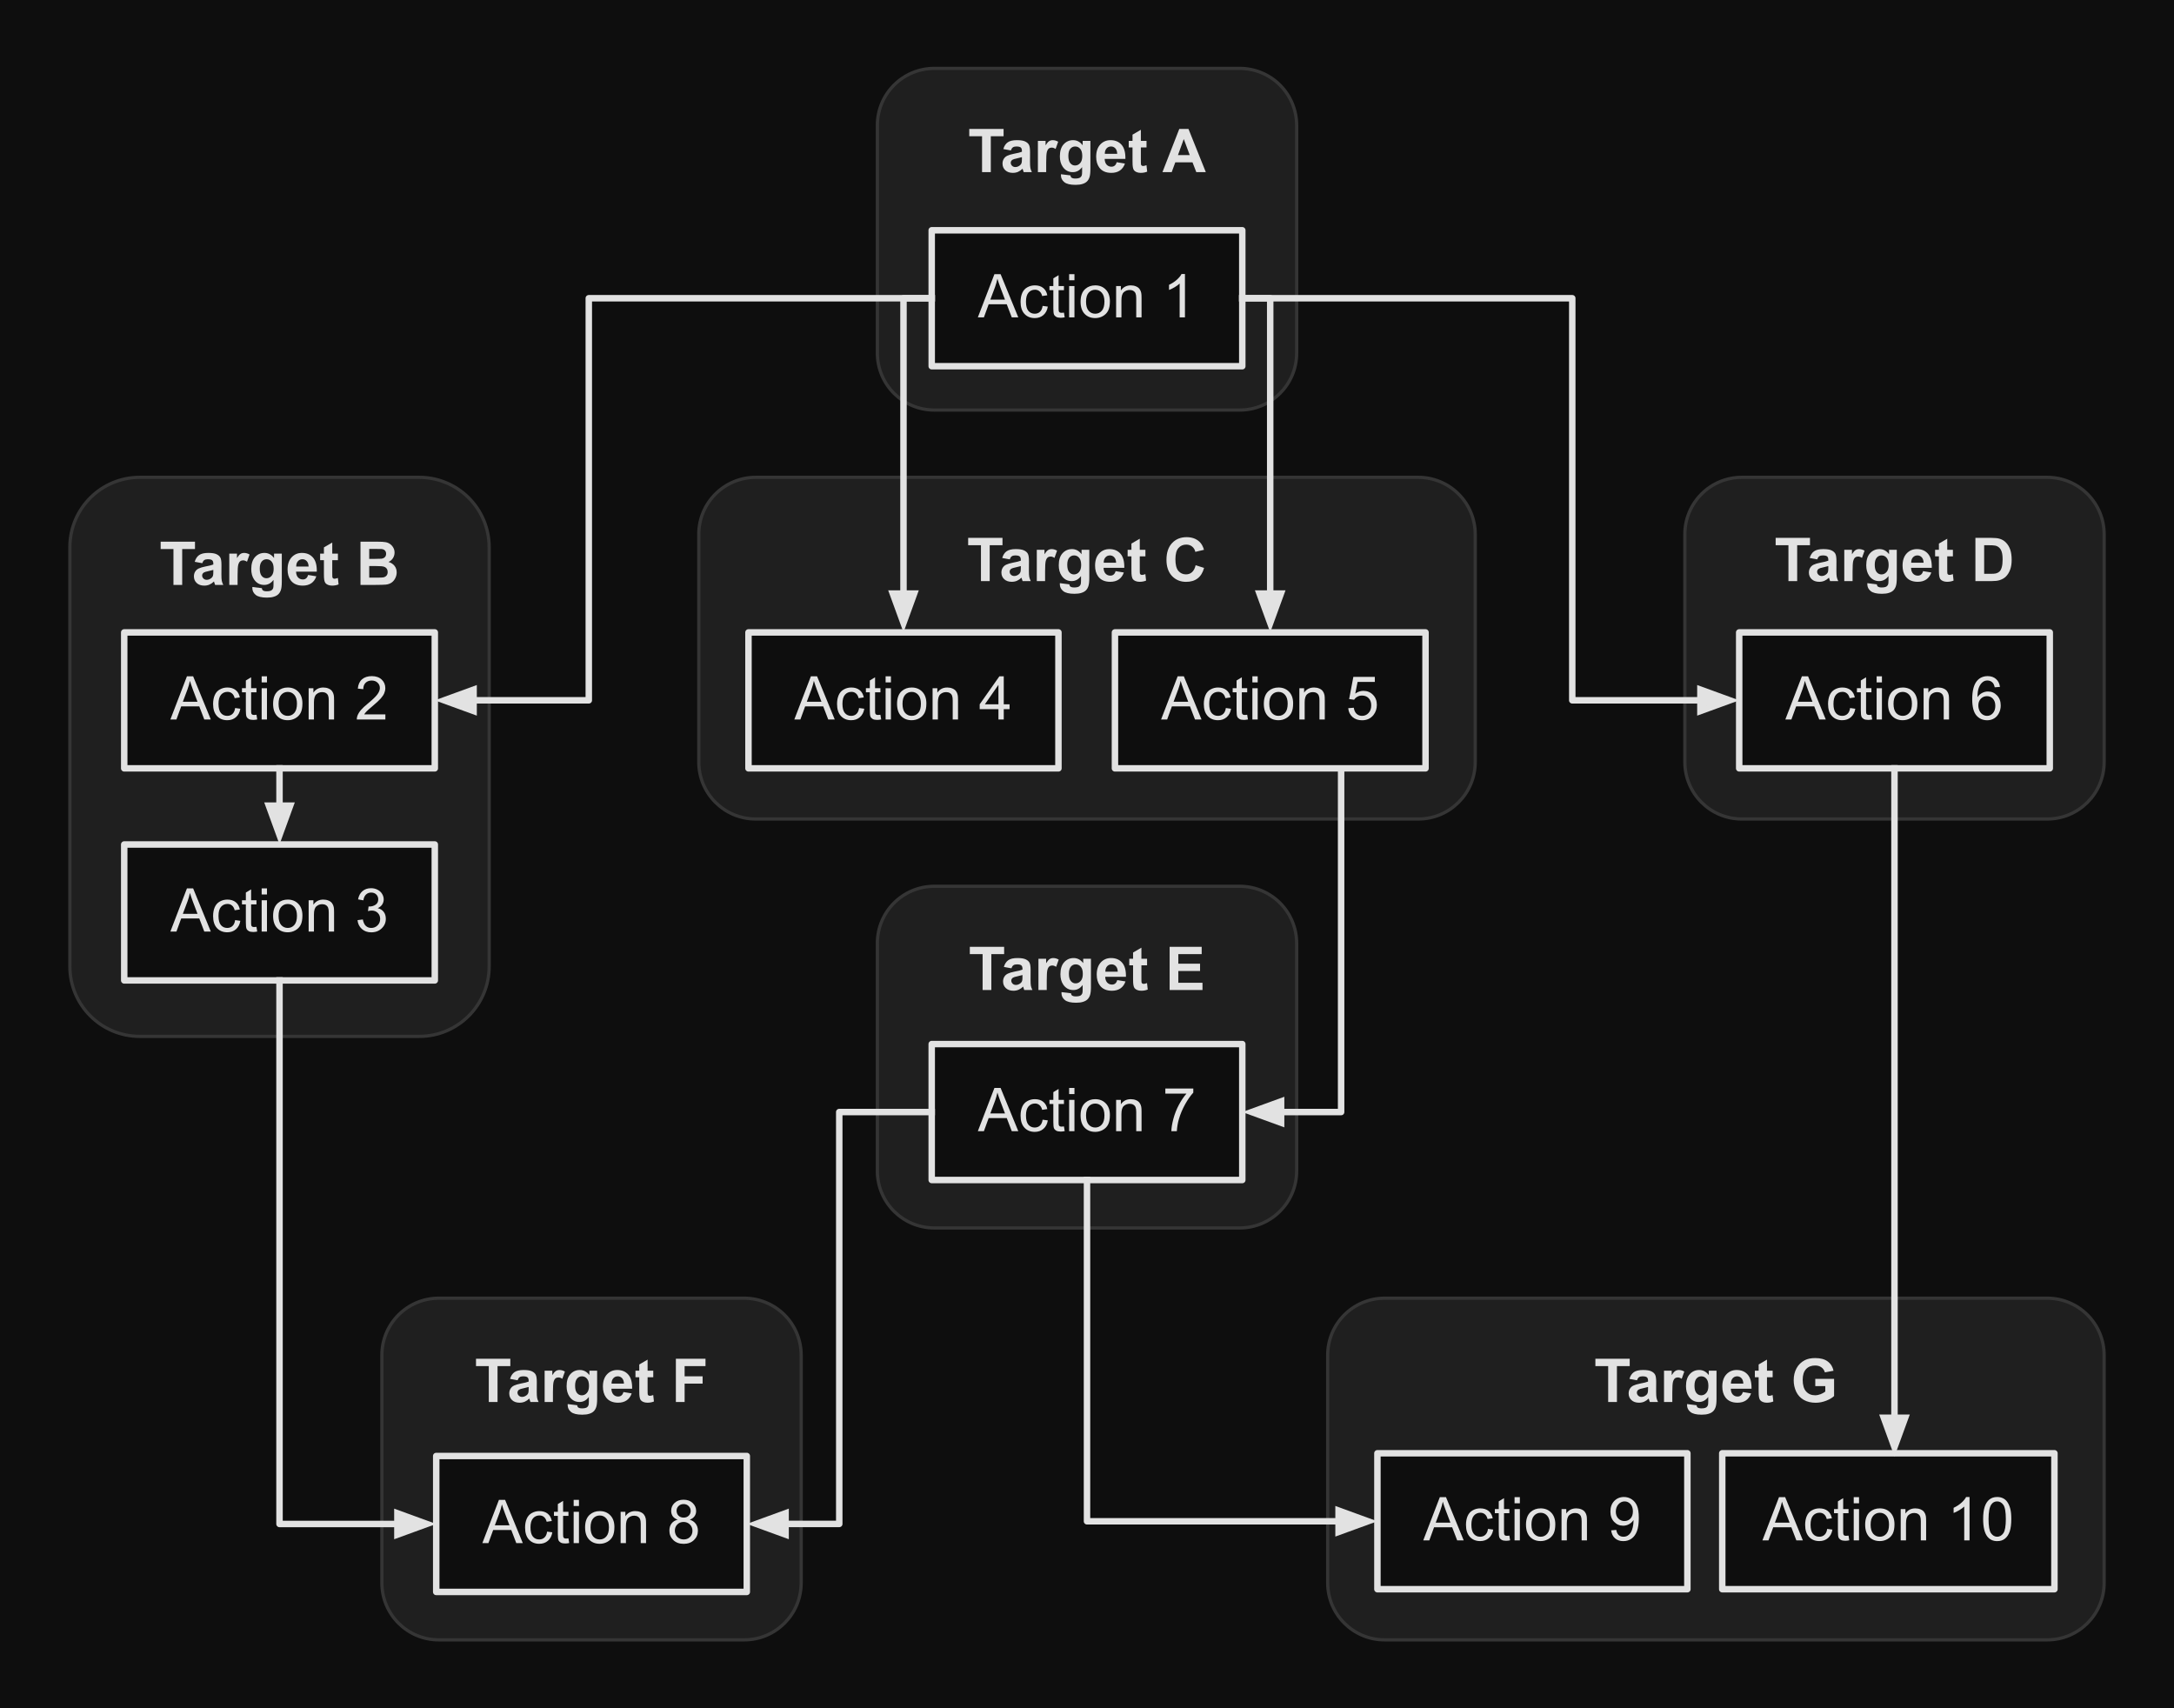 <?xml version="1.0" encoding="UTF-8"?>
<svg fill="none" stroke-linecap="square" stroke-miterlimit="10" version="1.1" viewBox="0.0 0.0 672.0 528.0" xmlns="http://www.w3.org/2000/svg">
<clipPath id="a">
<path d="m0 0h672v528h-672v-528z"/>
</clipPath>
<g clip-path="url(#a)">
<path d="m0 0h672v528h-672z" fill="#0e0e0e" fill-rule="evenodd"/>
<path d="m271.2 38.739c0-9.721 7.88-17.601 17.601-17.601h94.404c4.668 0 9.145 1.854 12.446 5.155 3.301 3.301 5.155 7.778 5.155 12.446v70.404c0 9.721-7.88 17.601-17.601 17.601h-94.404c-9.721 0-17.601-7.88-17.601-17.601z" fill="#1f1f1f" fill-rule="evenodd"/>
<path d="m271.2 38.739c0-9.721 7.88-17.601 17.601-17.601h94.404c4.668 0 9.145 1.854 12.446 5.155 3.301 3.301 5.155 7.778 5.155 12.446v70.404c0 9.721-7.88 17.601-17.601 17.601h-94.404c-9.721 0-17.601-7.88-17.601-17.601z" fill-rule="evenodd" stroke="#353535" stroke-linecap="butt" stroke-linejoin="round"/>
<path d="m303.56 53.213v-11.094h-3.953v-2.266h10.609v2.266h-3.953v11.094h-2.703zm8.901-6.719l-2.328-0.422q0.406-1.406 1.359-2.078t2.844-0.672q1.703 0 2.547 0.406t1.172 1.031q0.344 0.625 0.344 2.281l-0.016 3q0 1.266 0.109 1.875 0.125 0.609 0.469 1.297h-2.531q-0.109-0.25-0.25-0.75-0.062-0.234-0.094-0.312-0.656 0.641-1.406 0.969-0.734 0.312-1.594 0.312-1.484 0-2.344-0.812t-0.859-2.047q0-0.828 0.391-1.469t1.094-0.969q0.703-0.344 2.031-0.609 1.797-0.328 2.484-0.625v-0.25q0-0.75-0.359-1.062t-1.375-0.312q-0.688 0-1.078 0.281-0.375 0.266-0.609 0.938zm3.422 2.078q-0.484 0.156-1.562 0.391-1.062 0.219-1.391 0.438-0.5 0.359-0.5 0.906 0 0.531 0.406 0.938 0.406 0.391 1.016 0.391 0.703 0 1.328-0.469 0.469-0.344 0.609-0.844 0.094-0.328 0.094-1.25v-0.5zm7.501 4.641h-2.562v-9.672h2.375v1.375q0.609-0.984 1.094-1.281 0.484-0.312 1.109-0.312 0.875 0 1.688 0.484l-0.797 2.234q-0.641-0.422-1.203-0.422-0.531 0-0.906 0.297t-0.594 1.078q-0.203 0.766-0.203 3.234v2.984zm4.573 0.641l2.922 0.359q0.062 0.5 0.328 0.688 0.375 0.281 1.156 0.281 1 0 1.5-0.297 0.328-0.203 0.516-0.656 0.109-0.312 0.109-1.172v-1.406q-1.141 1.562-2.891 1.562-1.953 0-3.094-1.656-0.891-1.297-0.891-3.234 0-2.438 1.172-3.719t2.906-1.281q1.797 0 2.969 1.578v-1.359h2.391v8.672q0 1.719-0.281 2.562t-0.797 1.328q-0.5 0.484-1.359 0.75-0.844 0.281-2.156 0.281-2.453 0-3.484-0.844t-1.031-2.125q0-0.141 0.016-0.312zm2.281-5.672q0 1.531 0.594 2.25t1.469 0.719q0.938 0 1.578-0.734 0.656-0.734 0.656-2.172 0-1.516-0.625-2.234-0.609-0.734-1.562-0.734-0.922 0-1.516 0.719t-0.594 2.188zm14.943 1.953l2.547 0.422q-0.484 1.406-1.547 2.141t-2.656 0.734q-2.516 0-3.734-1.656-0.953-1.312-0.953-3.328 0-2.406 1.25-3.766 1.266-1.359 3.188-1.359 2.156 0 3.406 1.422t1.188 4.375h-6.406q0.031 1.141 0.609 1.781 0.594 0.625 1.484 0.625 0.594 0 1-0.328 0.422-0.328 0.625-1.062zm0.156-2.594q-0.031-1.109-0.578-1.688t-1.328-0.578q-0.844 0-1.391 0.609t-0.531 1.656h3.828zm9.063-4v2.031h-1.75v3.906q0 1.188 0.047 1.391 0.047 0.188 0.219 0.312 0.188 0.125 0.438 0.125 0.359 0 1.031-0.25l0.219 2q-0.891 0.375-2.016 0.375-0.703 0-1.266-0.234-0.547-0.234-0.812-0.594-0.25-0.375-0.344-1-0.094-0.453-0.094-1.812v-4.219h-1.172v-2.031h1.172v-1.922l2.578-1.5v3.422h1.75zm18.328 9.672h-2.938l-1.172-3.031h-5.328l-1.109 3.031h-2.859l5.203-13.359h2.844l5.359 13.359zm-4.969-5.281l-1.844-4.953-1.797 4.953h3.641z" fill="#e2e2e2"/>
<path d="m288 71.174h96v42.016h-96z" fill="#0e0e0e" fill-rule="evenodd"/>
<path d="m288 71.174h96v42.016h-96z" fill-rule="evenodd" stroke="#e2e2e2" stroke-linecap="butt" stroke-linejoin="round" stroke-width="2"/>
<path d="m302.26 98.094l5.125-13.359h1.906l5.469 13.359h-2.016l-1.547-4.047h-5.594l-1.469 4.047h-1.875zm3.859-5.484h4.531l-1.406-3.703q-0.625-1.688-0.938-2.766-0.266 1.281-0.719 2.547l-1.469 3.922zm16.162 1.938l1.609 0.219q-0.266 1.656-1.359 2.609-1.078 0.938-2.672 0.938-1.984 0-3.188-1.297t-1.203-3.719q0-1.578 0.516-2.75t1.578-1.75q1.062-0.594 2.312-0.594 1.578 0 2.578 0.797t1.281 2.266l-1.594 0.234q-0.234-0.969-0.812-1.453-0.578-0.5-1.391-0.5-1.234 0-2.016 0.891t-0.781 2.812q0 1.953 0.75 2.844 0.75 0.875 1.953 0.875 0.969 0 1.609-0.594 0.656-0.594 0.828-1.828zm6.594 2.078l0.234 1.453q-0.688 0.141-1.234 0.141-0.891 0-1.391-0.281-0.484-0.281-0.688-0.734-0.203-0.469-0.203-1.938v-5.578h-1.203v-1.266h1.203v-2.391l1.625-0.984v3.375h1.656v1.266h-1.656v5.672q0 0.688 0.078 0.891 0.094 0.203 0.281 0.328 0.203 0.109 0.578 0.109 0.266 0 0.719-0.062zm1.605-10v-1.891h1.641v1.891h-1.641zm0 11.469v-9.672h1.641v9.672h-1.641zm3.535-4.844q0-2.688 1.484-3.969 1.25-1.078 3.047-1.078 2 0 3.266 1.312 1.266 1.297 1.266 3.609 0 1.859-0.562 2.938-0.562 1.062-1.641 1.656-1.062 0.594-2.328 0.594-2.031 0-3.281-1.297-1.25-1.312-1.25-3.766zm1.688 0q0 1.859 0.797 2.797 0.812 0.922 2.047 0.922 1.219 0 2.031-0.922 0.812-0.938 0.812-2.844 0-1.797-0.812-2.719t-2.031-0.922q-1.234 0-2.047 0.922-0.797 0.906-0.797 2.766zm9.298 4.844v-9.672h1.469v1.375q1.062-1.594 3.078-1.594 0.875 0 1.609 0.312t1.094 0.828q0.375 0.5 0.516 1.203 0.094 0.453 0.094 1.594v5.953h-1.641v-5.891q0-1-0.203-1.484-0.188-0.5-0.672-0.797t-1.141-0.297q-1.047 0-1.812 0.672-0.75 0.656-0.75 2.516v5.281h-1.641zm21.278 0h-1.641v-10.453q-0.594 0.562-1.562 1.141-0.953 0.562-1.719 0.844v-1.594q1.375-0.641 2.406-1.562t1.453-1.781h1.062v13.406z" fill="#e2e2e2"/>
<path d="m21.596 169.14c0-11.93 9.671-21.601 21.601-21.601h86.404c5.729 0 11.223 2.276 15.274 6.327 4.051 4.051 6.327 9.545 6.327 15.274v129.59c0 11.93-9.671 21.601-21.601 21.601h-86.404c-11.93 0-21.601-9.671-21.601-21.601z" fill="#1f1f1f" fill-rule="evenodd"/>
<path d="m21.596 169.14c0-11.93 9.671-21.601 21.601-21.601h86.404c5.729 0 11.223 2.276 15.274 6.327 4.051 4.051 6.327 9.545 6.327 15.274v129.59c0 11.93-9.671 21.601-21.601 21.601h-86.404c-11.93 0-21.601-9.671-21.601-21.601z" fill-rule="evenodd" stroke="#353535" stroke-linecap="butt" stroke-linejoin="round"/>
<path d="m53.615 180.79v-11.094h-3.953v-2.266h10.609v2.266h-3.953v11.094h-2.703zm8.901-6.719l-2.328-0.422q0.406-1.406 1.359-2.078t2.844-0.672q1.703 0 2.547 0.406t1.172 1.031q0.344 0.625 0.344 2.281l-0.016 3q0 1.266 0.109 1.875 0.125 0.609 0.469 1.297h-2.531q-0.109-0.25-0.25-0.75-0.062-0.234-0.094-0.312-0.656 0.641-1.406 0.969-0.734 0.312-1.594 0.312-1.484 0-2.344-0.812t-0.859-2.047q0-0.828 0.391-1.469t1.094-0.969q0.703-0.344 2.031-0.609 1.797-0.328 2.484-0.625v-0.25q0-0.75-0.359-1.062t-1.375-0.312q-0.688 0-1.078 0.281-0.375 0.266-0.609 0.938zm3.422 2.078q-0.484 0.156-1.562 0.391-1.062 0.219-1.391 0.438-0.5 0.359-0.5 0.906 0 0.531 0.406 0.938 0.406 0.391 1.016 0.391 0.703 0 1.328-0.469 0.469-0.344 0.609-0.844 0.094-0.328 0.094-1.25v-0.5zm7.501 4.641h-2.562v-9.672h2.375v1.375q0.609-0.984 1.094-1.281 0.484-0.312 1.109-0.312 0.875 0 1.688 0.484l-0.797 2.234q-0.641-0.422-1.203-0.422-0.531 0-0.906 0.297t-0.594 1.078q-0.203 0.766-0.203 3.234v2.984zm4.573 0.641l2.922 0.359q0.062 0.5 0.328 0.688 0.375 0.281 1.156 0.281 1 0 1.5-0.297 0.328-0.203 0.516-0.656 0.109-0.312 0.109-1.172v-1.406q-1.141 1.562-2.891 1.562-1.953 0-3.094-1.656-0.891-1.297-0.891-3.234 0-2.438 1.172-3.719t2.906-1.281q1.797 0 2.969 1.578v-1.359h2.391v8.672q0 1.719-0.281 2.562t-0.797 1.328q-0.5 0.484-1.359 0.75-0.844 0.281-2.156 0.281-2.453 0-3.484-0.844t-1.031-2.125q0-0.141 0.016-0.312zm2.281-5.672q0 1.531 0.594 2.25t1.469 0.719q0.938 0 1.578-0.734 0.656-0.734 0.656-2.172 0-1.516-0.625-2.234-0.609-0.734-1.562-0.734-0.922 0-1.516 0.719t-0.594 2.188zm14.943 1.953l2.547 0.422q-0.484 1.406-1.547 2.141t-2.656 0.734q-2.516 0-3.734-1.656-0.953-1.312-0.953-3.328 0-2.406 1.25-3.766 1.266-1.359 3.188-1.359 2.156 0 3.406 1.422t1.188 4.375h-6.406q0.031 1.141 0.609 1.781 0.594 0.625 1.484 0.625 0.594 0 1-0.328 0.422-0.328 0.625-1.062zm0.156-2.594q-0.031-1.109-0.578-1.688t-1.328-0.578q-0.844 0-1.391 0.609t-0.531 1.656h3.828zm9.063-4v2.031h-1.75v3.906q0 1.188 0.047 1.391 0.047 0.188 0.219 0.312 0.188 0.125 0.438 0.125 0.359 0 1.031-0.25l0.219 2q-0.891 0.375-2.016 0.375-0.703 0-1.266-0.234-0.547-0.234-0.812-0.594-0.25-0.375-0.344-1-0.094-0.453-0.094-1.812v-4.219h-1.172v-2.031h1.172v-1.922l2.578-1.5v3.422h1.75zm6.974-3.688h5.344q1.594 0 2.359 0.141 0.781 0.125 1.391 0.547 0.625 0.422 1.031 1.125 0.406 0.688 0.406 1.547 0 0.938-0.5 1.734-0.5 0.781-1.375 1.172 1.219 0.359 1.875 1.219 0.656 0.844 0.656 2 0 0.922-0.422 1.781t-1.156 1.375-1.797 0.625q-0.688 0.078-3.266 0.094h-4.547v-13.359zm2.703 2.234v3.078h1.766q1.578 0 1.953-0.047 0.703-0.078 1.094-0.469 0.406-0.406 0.406-1.047 0-0.625-0.344-1-0.344-0.391-1.016-0.484-0.406-0.031-2.312-0.031h-1.547zm0 5.297v3.578h2.5q1.453 0 1.844-0.078 0.609-0.109 0.984-0.531t0.375-1.141q0-0.594-0.297-1.016-0.281-0.422-0.844-0.609-0.547-0.203-2.391-0.203h-2.172z" fill="#e2e2e2"/>
<path d="m38.399 195.47h96v42.016h-96z" fill="#0e0e0e" fill-rule="evenodd"/>
<path d="m38.399 195.47h96v42.016h-96z" fill-rule="evenodd" stroke="#e2e2e2" stroke-linecap="butt" stroke-linejoin="round" stroke-width="2"/>
<path d="m52.663 222.39l5.125-13.359h1.906l5.469 13.359h-2.016l-1.547-4.047h-5.594l-1.469 4.047h-1.875zm3.859-5.484h4.531l-1.406-3.703q-0.625-1.688-0.938-2.766-0.266 1.281-0.719 2.547l-1.469 3.922zm16.162 1.938l1.609 0.219q-0.266 1.656-1.359 2.609-1.078 0.938-2.672 0.938-1.984 0-3.188-1.297t-1.203-3.719q0-1.578 0.516-2.75t1.578-1.75q1.062-0.594 2.312-0.594 1.578 0 2.578 0.797t1.281 2.266l-1.594 0.234q-0.234-0.969-0.812-1.453-0.578-0.5-1.391-0.5-1.234 0-2.016 0.891t-0.781 2.812q0 1.953 0.75 2.844 0.75 0.875 1.953 0.875 0.969 0 1.609-0.594 0.656-0.594 0.828-1.828zm6.594 2.078l0.234 1.453q-0.688 0.141-1.234 0.141-0.891 0-1.391-0.281-0.484-0.281-0.688-0.734-0.203-0.469-0.203-1.938v-5.578h-1.203v-1.266h1.203v-2.391l1.625-0.984v3.375h1.656v1.266h-1.656v5.672q0 0.688 0.078 0.891 0.094 0.203 0.281 0.328 0.203 0.109 0.578 0.109 0.266 0 0.719-0.062zm1.605-10v-1.891h1.641v1.891h-1.641zm0 11.469v-9.672h1.641v9.672h-1.641zm3.535-4.844q0-2.688 1.484-3.969 1.25-1.078 3.047-1.078 2 0 3.266 1.312 1.266 1.297 1.266 3.609 0 1.859-0.562 2.938-0.562 1.062-1.641 1.656-1.062 0.594-2.328 0.594-2.031 0-3.281-1.297-1.25-1.312-1.25-3.766zm1.688 0q0 1.859 0.797 2.797 0.812 0.922 2.047 0.922 1.219 0 2.031-0.922 0.812-0.938 0.812-2.844 0-1.797-0.812-2.719t-2.031-0.922q-1.234 0-2.047 0.922-0.797 0.906-0.797 2.766zm9.298 4.844v-9.672h1.469v1.375q1.062-1.594 3.078-1.594 0.875 0 1.609 0.312t1.094 0.828q0.375 0.5 0.516 1.203 0.094 0.453 0.094 1.594v5.953h-1.641v-5.891q0-1-0.203-1.484-0.188-0.5-0.672-0.797t-1.141-0.297q-1.047 0-1.812 0.672-0.75 0.656-0.75 2.516v5.281h-1.641zm23.715-1.578v1.578h-8.828q-0.016-0.594 0.188-1.141 0.344-0.906 1.078-1.781 0.75-0.875 2.156-2.016 2.172-1.781 2.938-2.828t0.766-1.969q0-0.984-0.703-1.641-0.688-0.672-1.812-0.672-1.188 0-1.906 0.719-0.703 0.703-0.703 1.953l-1.688-0.172q0.172-1.891 1.297-2.875 1.141-0.984 3.031-0.984 1.922 0 3.047 1.062t1.125 2.641q0 0.797-0.328 1.578t-1.094 1.641q-0.75 0.844-2.531 2.344-1.469 1.234-1.891 1.688-0.422 0.438-0.688 0.875h6.547z" fill="#e2e2e2"/>
<path d="m38.399 261.02h96v42.016h-96z" fill="#0e0e0e" fill-rule="evenodd"/>
<path d="m38.399 261.02h96v42.016h-96z" fill-rule="evenodd" stroke="#e2e2e2" stroke-linecap="butt" stroke-linejoin="round" stroke-width="2"/>
<path d="m52.663 287.94l5.125-13.359h1.906l5.469 13.359h-2.016l-1.547-4.047h-5.594l-1.469 4.047h-1.875zm3.859-5.484h4.531l-1.406-3.703q-0.625-1.688-0.938-2.766-0.266 1.281-0.719 2.547l-1.469 3.922zm16.162 1.938l1.609 0.219q-0.266 1.656-1.359 2.609-1.078 0.938-2.672 0.938-1.984 0-3.188-1.297t-1.203-3.719q0-1.578 0.516-2.75t1.578-1.75q1.062-0.594 2.312-0.594 1.578 0 2.578 0.797t1.281 2.266l-1.594 0.234q-0.234-0.969-0.812-1.453-0.578-0.5-1.391-0.5-1.234 0-2.016 0.891t-0.781 2.812q0 1.953 0.75 2.844 0.75 0.875 1.953 0.875 0.969 0 1.609-0.594 0.656-0.594 0.828-1.828zm6.594 2.078l0.234 1.453q-0.688 0.141-1.234 0.141-0.891 0-1.391-0.281-0.484-0.281-0.688-0.734-0.203-0.469-0.203-1.938v-5.578h-1.203v-1.266h1.203v-2.391l1.625-0.984v3.375h1.656v1.266h-1.656v5.672q0 0.688 0.078 0.891 0.094 0.203 0.281 0.328 0.203 0.109 0.578 0.109 0.266 0 0.719-0.062zm1.605-10v-1.891h1.641v1.891h-1.641zm0 11.469v-9.672h1.641v9.672h-1.641zm3.535-4.844q0-2.688 1.484-3.969 1.25-1.078 3.047-1.078 2 0 3.266 1.312 1.266 1.297 1.266 3.609 0 1.859-0.562 2.938-0.562 1.062-1.641 1.656-1.062 0.594-2.328 0.594-2.031 0-3.281-1.297-1.25-1.312-1.25-3.766zm1.688 0q0 1.859 0.797 2.797 0.812 0.922 2.047 0.922 1.219 0 2.031-0.922 0.812-0.938 0.812-2.844 0-1.797-0.812-2.719t-2.031-0.922q-1.234 0-2.047 0.922-0.797 0.906-0.797 2.766zm9.298 4.844v-9.672h1.469v1.375q1.062-1.594 3.078-1.594 0.875 0 1.609 0.312t1.094 0.828q0.375 0.5 0.516 1.203 0.094 0.453 0.094 1.594v5.953h-1.641v-5.891q0-1-0.203-1.484-0.188-0.5-0.672-0.797t-1.141-0.297q-1.047 0-1.812 0.672-0.75 0.656-0.75 2.516v5.281h-1.641zm15.106-3.531l1.641-0.219q0.281 1.406 0.953 2.016 0.688 0.609 1.656 0.609 1.156 0 1.953-0.797t0.797-1.984q0-1.125-0.734-1.859t-1.875-0.734q-0.469 0-1.156 0.172l0.188-1.438q0.156 0.016 0.266 0.016 1.047 0 1.875-0.547 0.844-0.547 0.844-1.672 0-0.906-0.609-1.5t-1.578-0.594q-0.953 0-1.594 0.609-0.641 0.594-0.812 1.797l-1.641-0.297q0.297-1.641 1.359-2.547t2.656-0.906q1.094 0 2 0.469 0.922 0.469 1.406 1.281 0.5 0.812 0.5 1.719 0 0.859-0.469 1.578-0.469 0.703-1.375 1.125 1.188 0.281 1.844 1.141t0.656 2.156q0 1.734-1.281 2.953-1.266 1.219-3.219 1.219-1.766 0-2.922-1.047t-1.328-2.719z" fill="#e2e2e2"/>
<path d="m216 165.14c0-9.721 7.88-17.601 17.601-17.601h204.8c4.668 0 9.145 1.854 12.446 5.155 3.301 3.301 5.155 7.778 5.155 12.446v70.404c0 9.721-7.88 17.601-17.601 17.601h-204.8c-9.721 0-17.601-7.88-17.601-17.601z" fill="#1f1f1f" fill-rule="evenodd"/>
<path d="m216 165.14c0-9.721 7.88-17.601 17.601-17.601h204.8c4.668 0 9.145 1.854 12.446 5.155 3.301 3.301 5.155 7.778 5.155 12.446v70.404c0 9.721-7.88 17.601-17.601 17.601h-204.8c-9.721 0-17.601-7.88-17.601-17.601z" fill-rule="evenodd" stroke="#353535" stroke-linecap="butt" stroke-linejoin="round"/>
<path d="m303.22 179.61v-11.094h-3.953v-2.266h10.609v2.266h-3.953v11.094h-2.703zm8.901-6.719l-2.328-0.422q0.406-1.406 1.359-2.078t2.844-0.672q1.703 0 2.547 0.406t1.172 1.031q0.344 0.625 0.344 2.281l-0.016 3q0 1.266 0.109 1.875 0.125 0.609 0.469 1.297h-2.531q-0.109-0.25-0.25-0.75-0.062-0.234-0.094-0.312-0.656 0.641-1.406 0.969-0.734 0.312-1.594 0.312-1.484 0-2.344-0.812t-0.859-2.047q0-0.828 0.391-1.469t1.094-0.969q0.703-0.344 2.031-0.609 1.797-0.328 2.484-0.625v-0.25q0-0.75-0.359-1.062t-1.375-0.312q-0.688 0-1.078 0.281-0.375 0.266-0.609 0.938zm3.422 2.078q-0.484 0.156-1.562 0.391-1.062 0.219-1.391 0.438-0.5 0.359-0.5 0.906 0 0.531 0.406 0.938 0.406 0.391 1.016 0.391 0.703 0 1.328-0.469 0.469-0.344 0.609-0.844 0.094-0.328 0.094-1.25v-0.5zm7.501 4.641h-2.562v-9.672h2.375v1.375q0.609-0.984 1.094-1.281 0.484-0.312 1.109-0.312 0.875 0 1.688 0.484l-0.797 2.234q-0.641-0.422-1.203-0.422-0.531 0-0.906 0.297t-0.594 1.078q-0.203 0.766-0.203 3.234v2.984zm4.573 0.641l2.922 0.359q0.062 0.5 0.328 0.688 0.375 0.281 1.156 0.281 1 0 1.5-0.297 0.328-0.203 0.516-0.656 0.109-0.312 0.109-1.172v-1.406q-1.141 1.562-2.891 1.562-1.953 0-3.094-1.656-0.891-1.297-0.891-3.234 0-2.438 1.172-3.719t2.906-1.281q1.797 0 2.969 1.578v-1.359h2.391v8.672q0 1.719-0.281 2.562t-0.797 1.328q-0.5 0.484-1.359 0.75-0.844 0.281-2.156 0.281-2.453 0-3.484-0.844t-1.031-2.125q0-0.141 0.016-0.312zm2.281-5.672q0 1.531 0.594 2.25t1.469 0.719q0.938 0 1.578-0.734 0.656-0.734 0.656-2.172 0-1.516-0.625-2.234-0.609-0.734-1.562-0.734-0.922 0-1.516 0.719t-0.594 2.188zm14.943 1.953l2.547 0.422q-0.484 1.406-1.547 2.141t-2.656 0.734q-2.516 0-3.734-1.656-0.953-1.312-0.953-3.328 0-2.406 1.25-3.766 1.266-1.359 3.188-1.359 2.156 0 3.406 1.422t1.188 4.375h-6.406q0.031 1.141 0.609 1.781 0.594 0.625 1.484 0.625 0.594 0 1-0.328 0.422-0.328 0.625-1.062zm0.156-2.594q-0.031-1.109-0.578-1.688t-1.328-0.578q-0.844 0-1.391 0.609t-0.531 1.656h3.828zm9.063-4v2.031h-1.75v3.906q0 1.188 0.047 1.391 0.047 0.188 0.219 0.312 0.188 0.125 0.438 0.125 0.359 0 1.031-0.25l0.219 2q-0.891 0.375-2.016 0.375-0.703 0-1.266-0.234-0.547-0.234-0.812-0.594-0.25-0.375-0.344-1-0.094-0.453-0.094-1.812v-4.219h-1.172v-2.031h1.172v-1.922l2.578-1.5v3.422h1.75zm15.521 4.766l2.609 0.828q-0.594 2.188-2 3.25-1.391 1.062-3.547 1.062-2.656 0-4.375-1.812-1.703-1.828-1.703-4.984 0-3.328 1.719-5.172t4.516-1.844q2.453 0 3.984 1.438 0.922 0.859 1.375 2.469l-2.672 0.641q-0.234-1.047-0.984-1.641-0.75-0.609-1.828-0.609-1.484 0-2.422 1.078-0.922 1.062-0.922 3.438 0 2.531 0.906 3.609 0.922 1.078 2.375 1.078 1.078 0 1.844-0.672 0.781-0.688 1.125-2.156z" fill="#e2e2e2"/>
<path d="m231.36 195.47h95.811v42.016h-95.811z" fill="#0e0e0e" fill-rule="evenodd"/>
<path d="m231.36 195.47h95.811v42.016h-95.811z" fill-rule="evenodd" stroke="#e2e2e2" stroke-linecap="butt" stroke-linejoin="round" stroke-width="2"/>
<path d="m245.53 222.39l5.125-13.359h1.906l5.469 13.359h-2.016l-1.547-4.047h-5.594l-1.469 4.047h-1.875zm3.859-5.484h4.531l-1.406-3.703q-0.625-1.688-0.938-2.766-0.266 1.281-0.719 2.547l-1.469 3.922zm16.162 1.938l1.609 0.219q-0.266 1.656-1.359 2.609-1.078 0.938-2.672 0.938-1.984 0-3.188-1.297t-1.203-3.719q0-1.578 0.516-2.75t1.578-1.75q1.062-0.594 2.312-0.594 1.578 0 2.578 0.797t1.281 2.266l-1.594 0.234q-0.234-0.969-0.812-1.453-0.578-0.5-1.391-0.5-1.234 0-2.016 0.891t-0.781 2.812q0 1.953 0.75 2.844 0.75 0.875 1.953 0.875 0.969 0 1.609-0.594 0.656-0.594 0.828-1.828zm6.594 2.078l0.234 1.453q-0.688 0.141-1.234 0.141-0.891 0-1.391-0.281-0.484-0.281-0.688-0.734-0.203-0.469-0.203-1.938v-5.578h-1.203v-1.266h1.203v-2.391l1.625-0.984v3.375h1.656v1.266h-1.656v5.672q0 0.688 0.078 0.891 0.094 0.203 0.281 0.328 0.203 0.109 0.578 0.109 0.266 0 0.719-0.062zm1.605-10v-1.891h1.641v1.891h-1.641zm0 11.469v-9.672h1.641v9.672h-1.641zm3.535-4.844q0-2.688 1.484-3.969 1.25-1.078 3.047-1.078 2 0 3.266 1.312 1.266 1.297 1.266 3.609 0 1.859-0.562 2.938-0.562 1.062-1.641 1.656-1.062 0.594-2.328 0.594-2.031 0-3.281-1.297-1.25-1.312-1.25-3.766zm1.688 0q0 1.859 0.797 2.797 0.812 0.922 2.047 0.922 1.219 0 2.031-0.922 0.812-0.938 0.812-2.844 0-1.797-0.812-2.719t-2.031-0.922q-1.234 0-2.047 0.922-0.797 0.906-0.797 2.766zm9.298 4.844v-9.672h1.469v1.375q1.062-1.594 3.078-1.594 0.875 0 1.609 0.312t1.094 0.828q0.375 0.5 0.516 1.203 0.094 0.453 0.094 1.594v5.953h-1.641v-5.891q0-1-0.203-1.484-0.188-0.5-0.672-0.797t-1.141-0.297q-1.047 0-1.812 0.672-0.75 0.656-0.75 2.516v5.281h-1.641zm20.356 0v-3.203h-5.797v-1.5l6.094-8.656h1.344v8.656h1.797v1.5h-1.797v3.203h-1.641zm0-4.703v-6.016l-4.188 6.016h4.188z" fill="#e2e2e2"/>
<path d="m344.64 195.47h96v42.016h-96z" fill="#0e0e0e" fill-rule="evenodd"/>
<path d="m344.64 195.47h96v42.016h-96z" fill-rule="evenodd" stroke="#e2e2e2" stroke-linecap="butt" stroke-linejoin="round" stroke-width="2"/>
<path d="m358.9 222.39l5.125-13.359h1.906l5.469 13.359h-2.016l-1.547-4.047h-5.594l-1.469 4.047h-1.875zm3.859-5.484h4.531l-1.406-3.703q-0.625-1.688-0.938-2.766-0.266 1.281-0.719 2.547l-1.469 3.922zm16.162 1.938l1.609 0.219q-0.266 1.656-1.359 2.609-1.078 0.938-2.672 0.938-1.984 0-3.188-1.297t-1.203-3.719q0-1.578 0.516-2.75t1.578-1.75q1.062-0.594 2.312-0.594 1.578 0 2.578 0.797t1.281 2.266l-1.594 0.234q-0.234-0.969-0.812-1.453-0.578-0.5-1.391-0.5-1.234 0-2.016 0.891t-0.781 2.812q0 1.953 0.75 2.844 0.75 0.875 1.953 0.875 0.969 0 1.609-0.594 0.656-0.594 0.828-1.828zm6.594 2.078l0.234 1.453q-0.688 0.141-1.234 0.141-0.891 0-1.391-0.281-0.484-0.281-0.688-0.734-0.203-0.469-0.203-1.938v-5.578h-1.203v-1.266h1.203v-2.391l1.625-0.984v3.375h1.656v1.266h-1.656v5.672q0 0.688 0.078 0.891 0.094 0.203 0.281 0.328 0.203 0.109 0.578 0.109 0.266 0 0.719-0.062zm1.605-10v-1.891h1.641v1.891h-1.641zm0 11.469v-9.672h1.641v9.672h-1.641zm3.535-4.844q0-2.688 1.484-3.969 1.25-1.078 3.047-1.078 2 0 3.266 1.312 1.266 1.297 1.266 3.609 0 1.859-0.562 2.938-0.562 1.062-1.641 1.656-1.062 0.594-2.328 0.594-2.031 0-3.281-1.297-1.25-1.312-1.25-3.766zm1.688 0q0 1.859 0.797 2.797 0.812 0.922 2.047 0.922 1.219 0 2.031-0.922 0.812-0.938 0.812-2.844 0-1.797-0.812-2.719t-2.031-0.922q-1.234 0-2.047 0.922-0.797 0.906-0.797 2.766zm9.298 4.844v-9.672h1.469v1.375q1.062-1.594 3.078-1.594 0.875 0 1.609 0.312t1.094 0.828q0.375 0.5 0.516 1.203 0.094 0.453 0.094 1.594v5.953h-1.641v-5.891q0-1-0.203-1.484-0.188-0.5-0.672-0.797t-1.141-0.297q-1.047 0-1.812 0.672-0.75 0.656-0.75 2.516v5.281h-1.641zm15.106-3.5l1.719-0.141q0.188 1.25 0.875 1.891 0.703 0.625 1.688 0.625 1.188 0 2-0.891 0.828-0.891 0.828-2.359 0-1.406-0.797-2.219-0.781-0.812-2.062-0.812-0.781 0-1.422 0.359t-1 0.938l-1.547-0.203 1.297-6.859h6.641v1.562h-5.328l-0.719 3.594q1.203-0.844 2.516-0.844 1.75 0 2.953 1.219 1.203 1.203 1.203 3.109 0 1.812-1.047 3.141-1.297 1.625-3.516 1.625-1.812 0-2.969-1.016-1.156-1.031-1.312-2.719z" fill="#e2e2e2"/>
<path d="m520.8 165.14c0-9.721 7.88-17.601 17.601-17.601h94.404c4.668 0 9.145 1.854 12.446 5.155 3.301 3.301 5.155 7.778 5.155 12.446v70.404c0 9.721-7.88 17.601-17.601 17.601h-94.404c-9.721 0-17.601-7.88-17.601-17.601z" fill="#1f1f1f" fill-rule="evenodd"/>
<path d="m520.8 165.14c0-9.721 7.88-17.601 17.601-17.601h94.404c4.668 0 9.145 1.854 12.446 5.155 3.301 3.301 5.155 7.778 5.155 12.446v70.404c0 9.721-7.88 17.601-17.601 17.601h-94.404c-9.721 0-17.601-7.88-17.601-17.601z" fill-rule="evenodd" stroke="#353535" stroke-linecap="butt" stroke-linejoin="round"/>
<path d="m552.82 179.61v-11.094h-3.953v-2.266h10.609v2.266h-3.953v11.094h-2.703zm8.901-6.719l-2.328-0.422q0.406-1.406 1.359-2.078t2.844-0.672q1.703 0 2.547 0.406t1.172 1.031q0.344 0.625 0.344 2.281l-0.016 3q0 1.266 0.109 1.875 0.125 0.609 0.469 1.297h-2.531q-0.109-0.25-0.25-0.75-0.062-0.234-0.094-0.312-0.656 0.641-1.406 0.969-0.734 0.312-1.594 0.312-1.484 0-2.344-0.812t-0.859-2.047q0-0.828 0.391-1.469t1.094-0.969q0.703-0.344 2.031-0.609 1.797-0.328 2.484-0.625v-0.25q0-0.75-0.359-1.062t-1.375-0.312q-0.688 0-1.078 0.281-0.375 0.266-0.609 0.938zm3.422 2.078q-0.484 0.156-1.562 0.391-1.062 0.219-1.391 0.438-0.5 0.359-0.5 0.906 0 0.531 0.406 0.938 0.406 0.391 1.016 0.391 0.703 0 1.328-0.469 0.469-0.344 0.609-0.844 0.094-0.328 0.094-1.25v-0.5zm7.501 4.641h-2.562v-9.672h2.375v1.375q0.609-0.984 1.094-1.281 0.484-0.312 1.109-0.312 0.875 0 1.688 0.484l-0.797 2.234q-0.641-0.422-1.203-0.422-0.531 0-0.906 0.297t-0.594 1.078q-0.203 0.766-0.203 3.234v2.984zm4.573 0.641l2.922 0.359q0.062 0.5 0.328 0.688 0.375 0.281 1.156 0.281 1 0 1.5-0.297 0.328-0.203 0.516-0.656 0.109-0.312 0.109-1.172v-1.406q-1.141 1.562-2.891 1.562-1.953 0-3.094-1.656-0.891-1.297-0.891-3.234 0-2.438 1.172-3.719t2.906-1.281q1.797 0 2.969 1.578v-1.359h2.391v8.672q0 1.719-0.281 2.562t-0.797 1.328q-0.5 0.484-1.359 0.75-0.844 0.281-2.156 0.281-2.453 0-3.484-0.844t-1.031-2.125q0-0.141 0.016-0.312zm2.281-5.672q0 1.531 0.594 2.25t1.469 0.719q0.938 0 1.578-0.734 0.656-0.734 0.656-2.172 0-1.516-0.625-2.234-0.609-0.734-1.562-0.734-0.922 0-1.516 0.719t-0.594 2.188zm14.943 1.953l2.547 0.422q-0.484 1.406-1.547 2.141t-2.656 0.734q-2.516 0-3.734-1.656-0.953-1.312-0.953-3.328 0-2.406 1.25-3.766 1.266-1.359 3.188-1.359 2.156 0 3.406 1.422t1.188 4.375h-6.406q0.031 1.141 0.609 1.781 0.594 0.625 1.484 0.625 0.594 0 1-0.328 0.422-0.328 0.625-1.062zm0.156-2.594q-0.031-1.109-0.578-1.688t-1.328-0.578q-0.844 0-1.391 0.609t-0.531 1.656h3.828zm9.063-4v2.031h-1.75v3.906q0 1.188 0.047 1.391 0.047 0.188 0.219 0.312 0.188 0.125 0.438 0.125 0.359 0 1.031-0.25l0.219 2q-0.891 0.375-2.016 0.375-0.703 0-1.266-0.234-0.547-0.234-0.812-0.594-0.25-0.375-0.344-1-0.094-0.453-0.094-1.812v-4.219h-1.172v-2.031h1.172v-1.922l2.578-1.5v3.422h1.75zm6.958-3.688h4.938q1.656 0 2.531 0.266 1.188 0.344 2.016 1.234 0.844 0.875 1.281 2.156t0.438 3.156q0 1.641-0.406 2.844-0.5 1.453-1.438 2.359-0.703 0.672-1.891 1.062-0.891 0.281-2.391 0.281h-5.078v-13.359zm2.703 2.266v8.844h2.016q1.125 0 1.625-0.125 0.656-0.172 1.078-0.562 0.438-0.391 0.703-1.281 0.281-0.906 0.281-2.453t-0.281-2.375q-0.266-0.828-0.766-1.281-0.484-0.469-1.234-0.641-0.562-0.125-2.219-0.125h-1.203z" fill="#e2e2e2"/>
<path d="m537.6 195.47h96v42.016h-96z" fill="#0e0e0e" fill-rule="evenodd"/>
<path d="m537.6 195.47h96v42.016h-96z" fill-rule="evenodd" stroke="#e2e2e2" stroke-linecap="butt" stroke-linejoin="round" stroke-width="2"/>
<path d="m551.86 222.39l5.125-13.359h1.906l5.469 13.359h-2.016l-1.547-4.047h-5.594l-1.469 4.047h-1.875zm3.859-5.484h4.531l-1.406-3.703q-0.625-1.688-0.938-2.766-0.266 1.281-0.719 2.547l-1.469 3.922zm16.162 1.938l1.609 0.219q-0.266 1.656-1.359 2.609-1.078 0.938-2.672 0.938-1.984 0-3.188-1.297t-1.203-3.719q0-1.578 0.516-2.75t1.578-1.75q1.062-0.594 2.312-0.594 1.578 0 2.578 0.797t1.281 2.266l-1.594 0.234q-0.234-0.969-0.812-1.453-0.578-0.5-1.391-0.5-1.234 0-2.016 0.891t-0.781 2.812q0 1.953 0.75 2.844 0.75 0.875 1.953 0.875 0.969 0 1.609-0.594 0.656-0.594 0.828-1.828zm6.594 2.078l0.234 1.453q-0.688 0.141-1.234 0.141-0.891 0-1.391-0.281-0.484-0.281-0.688-0.734-0.203-0.469-0.203-1.938v-5.578h-1.203v-1.266h1.203v-2.391l1.625-0.984v3.375h1.656v1.266h-1.656v5.672q0 0.688 0.078 0.891 0.094 0.203 0.281 0.328 0.203 0.109 0.578 0.109 0.266 0 0.719-0.062zm1.605-10v-1.891h1.641v1.891h-1.641zm0 11.469v-9.672h1.641v9.672h-1.641zm3.535-4.844q0-2.688 1.484-3.969 1.25-1.078 3.047-1.078 2 0 3.266 1.312 1.266 1.297 1.266 3.609 0 1.859-0.562 2.938-0.562 1.062-1.641 1.656-1.062 0.594-2.328 0.594-2.031 0-3.281-1.297-1.25-1.312-1.25-3.766zm1.688 0q0 1.859 0.797 2.797 0.812 0.922 2.047 0.922 1.219 0 2.031-0.922 0.812-0.938 0.812-2.844 0-1.797-0.812-2.719t-2.031-0.922q-1.234 0-2.047 0.922-0.797 0.906-0.797 2.766zm9.298 4.844v-9.672h1.469v1.375q1.062-1.594 3.078-1.594 0.875 0 1.609 0.312t1.094 0.828q0.375 0.5 0.516 1.203 0.094 0.453 0.094 1.594v5.953h-1.641v-5.891q0-1-0.203-1.484-0.188-0.5-0.672-0.797t-1.141-0.297q-1.047 0-1.812 0.672-0.75 0.656-0.75 2.516v5.281h-1.641zm23.606-10.078l-1.625 0.125q-0.219-0.969-0.625-1.406-0.656-0.703-1.641-0.703-0.781 0-1.375 0.438-0.766 0.562-1.219 1.656-0.453 1.078-0.469 3.078 0.594-0.891 1.453-1.328t1.797-0.438q1.641 0 2.781 1.203 1.156 1.203 1.156 3.109 0 1.266-0.547 2.344-0.531 1.078-1.484 1.656-0.938 0.578-2.141 0.578-2.062 0-3.359-1.5-1.281-1.516-1.281-4.984 0-3.875 1.422-5.625 1.25-1.531 3.375-1.531 1.562 0 2.562 0.891 1.016 0.875 1.219 2.438zm-6.688 5.75q0 0.844 0.359 1.625 0.359 0.766 1 1.172t1.359 0.406q1.031 0 1.781-0.828 0.75-0.844 0.75-2.281 0-1.391-0.734-2.188t-1.859-0.797q-1.109 0-1.891 0.797-0.766 0.797-0.766 2.094z" fill="#e2e2e2"/>
<path d="m271.2 291.54c0-9.721 7.88-17.601 17.601-17.601h94.404c4.668 0 9.145 1.854 12.446 5.155 3.301 3.301 5.155 7.778 5.155 12.446v70.404c0 9.721-7.88 17.601-17.601 17.601h-94.404c-9.721 0-17.601-7.88-17.601-17.601z" fill="#1f1f1f" fill-rule="evenodd"/>
<path d="m271.2 291.54c0-9.721 7.88-17.601 17.601-17.601h94.404c4.668 0 9.145 1.854 12.446 5.155 3.301 3.301 5.155 7.778 5.155 12.446v70.404c0 9.721-7.88 17.601-17.601 17.601h-94.404c-9.721 0-17.601-7.88-17.601-17.601z" fill-rule="evenodd" stroke="#353535" stroke-linecap="butt" stroke-linejoin="round"/>
<path d="m303.73 306.01v-11.094h-3.953v-2.266h10.609v2.266h-3.953v11.094h-2.703zm8.901-6.719l-2.328-0.422q0.406-1.406 1.359-2.078t2.844-0.672q1.703 0 2.547 0.406t1.172 1.031q0.344 0.625 0.344 2.281l-0.016 3q0 1.266 0.109 1.875 0.125 0.609 0.469 1.297h-2.531q-0.109-0.25-0.25-0.75-0.062-0.234-0.094-0.312-0.656 0.641-1.406 0.969-0.734 0.312-1.594 0.312-1.484 0-2.344-0.812t-0.859-2.047q0-0.828 0.391-1.469t1.094-0.969q0.703-0.344 2.031-0.609 1.797-0.328 2.484-0.625v-0.25q0-0.75-0.359-1.062t-1.375-0.312q-0.688 0-1.078 0.281-0.375 0.266-0.609 0.938zm3.422 2.078q-0.484 0.156-1.562 0.391-1.062 0.219-1.391 0.438-0.5 0.359-0.5 0.906 0 0.531 0.406 0.938 0.406 0.391 1.016 0.391 0.703 0 1.328-0.469 0.469-0.344 0.609-0.844 0.094-0.328 0.094-1.25v-0.5zm7.501 4.641h-2.562v-9.672h2.375v1.375q0.609-0.984 1.094-1.281 0.484-0.312 1.109-0.312 0.875 0 1.688 0.484l-0.797 2.234q-0.641-0.422-1.203-0.422-0.531 0-0.906 0.297t-0.594 1.078q-0.203 0.766-0.203 3.234v2.984zm4.573 0.641l2.922 0.359q0.062 0.5 0.328 0.688 0.375 0.281 1.156 0.281 1 0 1.5-0.297 0.328-0.203 0.516-0.656 0.109-0.312 0.109-1.172v-1.406q-1.141 1.562-2.891 1.562-1.953 0-3.094-1.656-0.891-1.297-0.891-3.234 0-2.438 1.172-3.719t2.906-1.281q1.797 0 2.969 1.578v-1.359h2.391v8.672q0 1.719-0.281 2.562t-0.797 1.328q-0.5 0.484-1.359 0.75-0.844 0.281-2.156 0.281-2.453 0-3.484-0.844t-1.031-2.125q0-0.141 0.016-0.312zm2.281-5.672q0 1.531 0.594 2.25t1.469 0.719q0.938 0 1.578-0.734 0.656-0.734 0.656-2.172 0-1.516-0.625-2.234-0.609-0.734-1.562-0.734-0.922 0-1.516 0.719t-0.594 2.188zm14.943 1.953l2.547 0.422q-0.484 1.406-1.547 2.141t-2.656 0.734q-2.516 0-3.734-1.656-0.953-1.312-0.953-3.328 0-2.406 1.25-3.766 1.266-1.359 3.188-1.359 2.156 0 3.406 1.422t1.188 4.375h-6.406q0.031 1.141 0.609 1.781 0.594 0.625 1.484 0.625 0.594 0 1-0.328 0.422-0.328 0.625-1.062zm0.156-2.594q-0.031-1.109-0.578-1.688t-1.328-0.578q-0.844 0-1.391 0.609t-0.531 1.656h3.828zm9.063-4v2.031h-1.75v3.906q0 1.188 0.047 1.391 0.047 0.188 0.219 0.312 0.188 0.125 0.438 0.125 0.359 0 1.031-0.25l0.219 2q-0.891 0.375-2.016 0.375-0.703 0-1.266-0.234-0.547-0.234-0.812-0.594-0.25-0.375-0.344-1-0.094-0.453-0.094-1.812v-4.219h-1.172v-2.031h1.172v-1.922l2.578-1.5v3.422h1.75zm6.974 9.672v-13.359h9.906v2.266h-7.219v2.953h6.719v2.25h-6.719v3.641h7.469v2.25h-10.156z" fill="#e2e2e2"/>
<path d="m288 322.71h96v42.016h-96z" fill="#0e0e0e" fill-rule="evenodd"/>
<path d="m288 322.71h96v42.016h-96z" fill-rule="evenodd" stroke="#e2e2e2" stroke-linecap="butt" stroke-linejoin="round" stroke-width="2"/>
<path d="m302.26 349.63l5.125-13.359h1.906l5.469 13.359h-2.016l-1.547-4.047h-5.594l-1.469 4.047h-1.875zm3.859-5.484h4.531l-1.406-3.703q-0.625-1.688-0.938-2.766-0.266 1.281-0.719 2.547l-1.469 3.922zm16.162 1.938l1.609 0.219q-0.266 1.656-1.359 2.609-1.078 0.938-2.672 0.938-1.984 0-3.188-1.297t-1.203-3.719q0-1.578 0.516-2.75t1.578-1.75q1.062-0.594 2.312-0.594 1.578 0 2.578 0.797t1.281 2.266l-1.594 0.234q-0.234-0.969-0.812-1.453-0.578-0.5-1.391-0.5-1.234 0-2.016 0.891t-0.781 2.812q0 1.953 0.75 2.844 0.75 0.875 1.953 0.875 0.969 0 1.609-0.594 0.656-0.594 0.828-1.828zm6.594 2.078l0.234 1.453q-0.688 0.141-1.234 0.141-0.891 0-1.391-0.281-0.484-0.281-0.688-0.734-0.203-0.469-0.203-1.938v-5.578h-1.203v-1.266h1.203v-2.391l1.625-0.984v3.375h1.656v1.266h-1.656v5.672q0 0.688 0.078 0.891 0.094 0.203 0.281 0.328 0.203 0.109 0.578 0.109 0.266 0 0.719-0.062zm1.605-10v-1.891h1.641v1.891h-1.641zm0 11.469v-9.672h1.641v9.672h-1.641zm3.535-4.844q0-2.688 1.484-3.969 1.25-1.078 3.047-1.078 2 0 3.266 1.312 1.266 1.297 1.266 3.609 0 1.859-0.562 2.938-0.562 1.062-1.641 1.656-1.062 0.594-2.328 0.594-2.031 0-3.281-1.297-1.25-1.312-1.25-3.766zm1.688 0q0 1.859 0.797 2.797 0.812 0.922 2.047 0.922 1.219 0 2.031-0.922 0.812-0.938 0.812-2.844 0-1.797-0.812-2.719t-2.031-0.922q-1.234 0-2.047 0.922-0.797 0.906-0.797 2.766zm9.298 4.844v-9.672h1.469v1.375q1.062-1.594 3.078-1.594 0.875 0 1.609 0.312t1.094 0.828q0.375 0.5 0.516 1.203 0.094 0.453 0.094 1.594v5.953h-1.641v-5.891q0-1-0.203-1.484-0.188-0.5-0.672-0.797t-1.141-0.297q-1.047 0-1.812 0.672-0.75 0.656-0.75 2.516v5.281h-1.641zm15.215-11.609v-1.578h8.641v1.281q-1.281 1.359-2.531 3.609t-1.938 4.625q-0.484 1.672-0.625 3.672h-1.688q0.031-1.578 0.625-3.812t1.688-4.297q1.109-2.078 2.359-3.5h-6.531z" fill="#e2e2e2"/>
<path d="m86.399 237.49v23.528" fill="#0e0e0e" fill-opacity="0" fill-rule="evenodd"/>
<path d="m86.399 237.49v11.528" fill-rule="evenodd" stroke="#e2e2e2" stroke-linecap="butt" stroke-linejoin="round" stroke-width="2"/>
<path d="m83.095 249.01l3.304 9.076 3.304-9.076z" fill="#e2e2e2" fill-rule="evenodd" stroke="#e2e2e2" stroke-linecap="butt" stroke-width="2"/>
<path d="m288 92.181h-8.724v103.28" fill="#0e0e0e" fill-opacity="0" fill-rule="evenodd"/>
<path d="m288 92.181h-8.724v91.276" fill-rule="evenodd" stroke="#e2e2e2" stroke-linecap="butt" stroke-linejoin="round" stroke-width="2"/>
<path d="m275.97 183.46l3.304 9.076 3.303-9.076z" fill="#e2e2e2" fill-rule="evenodd" stroke="#e2e2e2" stroke-linecap="butt" stroke-width="2"/>
<path d="m384 92.181h8.63v103.28" fill="#0e0e0e" fill-opacity="0" fill-rule="evenodd"/>
<path d="m384 92.181h8.63v91.276" fill-rule="evenodd" stroke="#e2e2e2" stroke-linecap="butt" stroke-linejoin="round" stroke-width="2"/>
<path d="m389.33 183.46l3.304 9.076 3.304-9.076z" fill="#e2e2e2" fill-rule="evenodd" stroke="#e2e2e2" stroke-linecap="butt" stroke-width="2"/>
<path d="m384 92.181h102v124.28h51.606" fill="#0e0e0e" fill-opacity="0" fill-rule="evenodd"/>
<path d="m384 92.181h102v124.28h39.606" fill-rule="evenodd" stroke="#e2e2e2" stroke-linecap="butt" stroke-linejoin="round" stroke-width="2"/>
<path d="m525.61 219.77l9.076-3.304-9.076-3.304z" fill="#e2e2e2" fill-rule="evenodd" stroke="#e2e2e2" stroke-linecap="butt" stroke-width="2"/>
<path d="m288 92.181h-106v124.28h-47.606" fill="#0e0e0e" fill-opacity="0" fill-rule="evenodd"/>
<path d="m288 92.181h-106v124.28h-35.606" fill-rule="evenodd" stroke="#e2e2e2" stroke-linecap="butt" stroke-linejoin="round" stroke-width="2"/>
<path d="m146.39 213.16l-9.076 3.304 9.076 3.304z" fill="#e2e2e2" fill-rule="evenodd" stroke="#e2e2e2" stroke-linecap="butt" stroke-width="2"/>
<path d="m410.4 418.86c0-9.721 7.88-17.601 17.601-17.601h204.8c4.668 0 9.145 1.854 12.446 5.155 3.301 3.301 5.155 7.778 5.155 12.446v70.404c0 9.721-7.88 17.601-17.601 17.601h-204.8c-9.721 0-17.601-7.88-17.601-17.601z" fill="#1f1f1f" fill-rule="evenodd"/>
<path d="m410.4 418.86c0-9.721 7.88-17.601 17.601-17.601h204.8c4.668 0 9.145 1.854 12.446 5.155 3.301 3.301 5.155 7.778 5.155 12.446v70.404c0 9.721-7.88 17.601-17.601 17.601h-204.8c-9.721 0-17.601-7.88-17.601-17.601z" fill-rule="evenodd" stroke="#353535" stroke-linecap="butt" stroke-linejoin="round"/>
<path d="m497.1 433.34v-11.094h-3.953v-2.266h10.609v2.266h-3.953v11.094h-2.703zm8.901-6.719l-2.328-0.422q0.406-1.406 1.359-2.078t2.844-0.672q1.703 0 2.547 0.406t1.172 1.031q0.344 0.625 0.344 2.281l-0.016 3q0 1.266 0.109 1.875 0.125 0.609 0.469 1.297h-2.531q-0.109-0.25-0.25-0.75-0.062-0.234-0.094-0.312-0.656 0.641-1.406 0.969-0.734 0.312-1.594 0.312-1.484 0-2.344-0.812t-0.859-2.047q0-0.828 0.391-1.469t1.094-0.969q0.703-0.344 2.031-0.609 1.797-0.328 2.484-0.625v-0.25q0-0.75-0.359-1.062t-1.375-0.312q-0.688 0-1.078 0.281-0.375 0.266-0.609 0.938zm3.422 2.078q-0.484 0.156-1.562 0.391-1.062 0.219-1.391 0.438-0.5 0.359-0.5 0.906 0 0.531 0.406 0.938 0.406 0.391 1.016 0.391 0.703 0 1.328-0.469 0.469-0.344 0.609-0.844 0.094-0.328 0.094-1.25v-0.5zm7.501 4.641h-2.562v-9.672h2.375v1.375q0.609-0.984 1.094-1.281 0.484-0.312 1.109-0.312 0.875 0 1.688 0.484l-0.797 2.234q-0.641-0.422-1.203-0.422-0.531 0-0.906 0.297t-0.594 1.078q-0.203 0.766-0.203 3.234v2.984zm4.573 0.641l2.922 0.359q0.062 0.5 0.328 0.688 0.375 0.281 1.156 0.281 1 0 1.5-0.297 0.328-0.203 0.516-0.656 0.109-0.312 0.109-1.172v-1.406q-1.141 1.562-2.891 1.562-1.953 0-3.094-1.656-0.891-1.297-0.891-3.234 0-2.438 1.172-3.719t2.906-1.281q1.797 0 2.969 1.578v-1.359h2.391v8.672q0 1.719-0.281 2.562t-0.797 1.328q-0.5 0.484-1.359 0.75-0.844 0.281-2.156 0.281-2.453 0-3.484-0.844t-1.031-2.125q0-0.141 0.016-0.312zm2.281-5.672q0 1.531 0.594 2.25t1.469 0.719q0.938 0 1.578-0.734 0.656-0.734 0.656-2.172 0-1.516-0.625-2.234-0.609-0.734-1.562-0.734-0.922 0-1.516 0.719t-0.594 2.188zm14.943 1.953l2.547 0.422q-0.484 1.406-1.547 2.141t-2.656 0.734q-2.516 0-3.734-1.656-0.953-1.312-0.953-3.328 0-2.406 1.25-3.766 1.266-1.359 3.188-1.359 2.156 0 3.406 1.422t1.188 4.375h-6.406q0.031 1.141 0.609 1.781 0.594 0.625 1.484 0.625 0.594 0 1-0.328 0.422-0.328 0.625-1.062zm0.156-2.594q-0.031-1.109-0.578-1.688t-1.328-0.578q-0.844 0-1.391 0.609t-0.531 1.656h3.828zm9.063-4v2.031h-1.75v3.906q0 1.188 0.047 1.391 0.047 0.188 0.219 0.312 0.188 0.125 0.438 0.125 0.359 0 1.031-0.25l0.219 2q-0.891 0.375-2.016 0.375-0.703 0-1.266-0.234-0.547-0.234-0.812-0.594-0.25-0.375-0.344-1-0.094-0.453-0.094-1.812v-4.219h-1.172v-2.031h1.172v-1.922l2.578-1.5v3.422h1.75zm13.177 4.766v-2.25h5.812v5.312q-0.844 0.828-2.453 1.453t-3.25 0.625q-2.094 0-3.656-0.875-1.562-0.891-2.344-2.516-0.781-1.641-0.781-3.562 0-2.094 0.875-3.703 0.875-1.625 2.562-2.5 1.281-0.656 3.203-0.656 2.484 0 3.875 1.047 1.406 1.031 1.797 2.875l-2.672 0.5q-0.281-0.984-1.062-1.547-0.781-0.578-1.938-0.578-1.781 0-2.828 1.125-1.031 1.125-1.031 3.328 0 2.375 1.047 3.562 1.062 1.188 2.781 1.188 0.844 0 1.688-0.328 0.859-0.328 1.469-0.812v-1.688h-3.094z" fill="#e2e2e2"/>
<path d="m425.77 449.19h95.811v42.016h-95.811z" fill="#0e0e0e" fill-rule="evenodd"/>
<path d="m425.77 449.19h95.811v42.016h-95.811z" fill-rule="evenodd" stroke="#e2e2e2" stroke-linecap="butt" stroke-linejoin="round" stroke-width="2"/>
<path d="m439.94 476.11l5.125-13.359h1.906l5.469 13.359h-2.016l-1.547-4.047h-5.594l-1.469 4.047h-1.875zm3.859-5.484h4.531l-1.406-3.703q-0.625-1.688-0.938-2.766-0.266 1.281-0.719 2.547l-1.469 3.922zm16.162 1.938l1.609 0.219q-0.266 1.656-1.359 2.609-1.078 0.938-2.672 0.938-1.984 0-3.188-1.297t-1.203-3.719q0-1.578 0.516-2.75t1.578-1.75q1.062-0.594 2.312-0.594 1.578 0 2.578 0.797t1.281 2.266l-1.594 0.234q-0.234-0.969-0.812-1.453-0.578-0.5-1.391-0.5-1.234 0-2.016 0.891t-0.781 2.812q0 1.953 0.75 2.844 0.75 0.875 1.953 0.875 0.969 0 1.609-0.594 0.656-0.594 0.828-1.828zm6.594 2.078l0.234 1.453q-0.688 0.141-1.234 0.141-0.891 0-1.391-0.281-0.484-0.281-0.688-0.734-0.203-0.469-0.203-1.938v-5.578h-1.203v-1.266h1.203v-2.391l1.625-0.984v3.375h1.656v1.266h-1.656v5.672q0 0.688 0.078 0.891 0.094 0.203 0.281 0.328 0.203 0.109 0.578 0.109 0.266 0 0.719-0.062zm1.605-10v-1.891h1.641v1.891h-1.641zm0 11.469v-9.672h1.641v9.672h-1.641zm3.535-4.844q0-2.688 1.484-3.969 1.25-1.078 3.047-1.078 2 0 3.266 1.312 1.266 1.297 1.266 3.609 0 1.859-0.562 2.938-0.562 1.062-1.641 1.656-1.062 0.594-2.328 0.594-2.031 0-3.281-1.297-1.25-1.312-1.25-3.766zm1.688 0q0 1.859 0.797 2.797 0.812 0.922 2.047 0.922 1.219 0 2.031-0.922 0.812-0.938 0.812-2.844 0-1.797-0.812-2.719t-2.031-0.922q-1.234 0-2.047 0.922-0.797 0.906-0.797 2.766zm9.298 4.844v-9.672h1.469v1.375q1.062-1.594 3.078-1.594 0.875 0 1.609 0.312t1.094 0.828q0.375 0.5 0.516 1.203 0.094 0.453 0.094 1.594v5.953h-1.641v-5.891q0-1-0.203-1.484-0.188-0.5-0.672-0.797t-1.141-0.297q-1.047 0-1.812 0.672-0.75 0.656-0.75 2.516v5.281h-1.641zm15.34-3.094l1.578-0.141q0.203 1.109 0.766 1.609t1.453 0.5q0.75 0 1.312-0.344 0.578-0.344 0.938-0.922 0.375-0.578 0.609-1.562 0.25-0.984 0.25-2 0-0.109 0-0.328-0.5 0.781-1.359 1.266-0.844 0.484-1.828 0.484-1.672 0-2.812-1.203t-1.141-3.172q0-2.031 1.188-3.266 1.203-1.234 3-1.234 1.312 0 2.391 0.703t1.641 2 0.562 3.75q0 2.562-0.562 4.078t-1.656 2.312-2.578 0.797q-1.562 0-2.562-0.875-0.984-0.875-1.188-2.453zm6.719-5.891q0-1.406-0.75-2.234t-1.812-0.828q-1.094 0-1.906 0.891t-0.812 2.312q0 1.281 0.766 2.078 0.781 0.797 1.906 0.797 1.141 0 1.875-0.797t0.734-2.219z" fill="#e2e2e2"/>
<path d="m532.36 449.19h102.68v42.016h-102.68z" fill="#0e0e0e" fill-rule="evenodd"/>
<path d="m532.36 449.19h102.68v42.016h-102.68z" fill-rule="evenodd" stroke="#e2e2e2" stroke-linecap="butt" stroke-linejoin="round" stroke-width="2"/>
<path d="m544.78 476.11l5.125-13.359h1.906l5.469 13.359h-2.016l-1.547-4.047h-5.594l-1.469 4.047h-1.875zm3.859-5.484h4.531l-1.406-3.703q-0.625-1.688-0.938-2.766-0.266 1.281-0.719 2.547l-1.469 3.922zm16.162 1.938l1.609 0.219q-0.266 1.656-1.359 2.609-1.078 0.938-2.672 0.938-1.984 0-3.188-1.297t-1.203-3.719q0-1.578 0.516-2.75t1.578-1.75q1.062-0.594 2.312-0.594 1.578 0 2.578 0.797t1.281 2.266l-1.594 0.234q-0.234-0.969-0.812-1.453-0.578-0.5-1.391-0.5-1.234 0-2.016 0.891t-0.781 2.812q0 1.953 0.75 2.844 0.75 0.875 1.953 0.875 0.969 0 1.609-0.594 0.656-0.594 0.828-1.828zm6.594 2.078l0.234 1.453q-0.688 0.141-1.234 0.141-0.891 0-1.391-0.281-0.484-0.281-0.688-0.734-0.203-0.469-0.203-1.938v-5.578h-1.203v-1.266h1.203v-2.391l1.625-0.984v3.375h1.656v1.266h-1.656v5.672q0 0.688 0.078 0.891 0.094 0.203 0.281 0.328 0.203 0.109 0.578 0.109 0.266 0 0.719-0.062zm1.605-10v-1.891h1.641v1.891h-1.641zm0 11.469v-9.672h1.641v9.672h-1.641zm3.535-4.844q0-2.688 1.484-3.969 1.25-1.078 3.047-1.078 2 0 3.266 1.312 1.266 1.297 1.266 3.609 0 1.859-0.562 2.938-0.562 1.062-1.641 1.656-1.062 0.594-2.328 0.594-2.031 0-3.281-1.297-1.25-1.312-1.25-3.766zm1.688 0q0 1.859 0.797 2.797 0.812 0.922 2.047 0.922 1.219 0 2.031-0.922 0.812-0.938 0.812-2.844 0-1.797-0.812-2.719t-2.031-0.922q-1.234 0-2.047 0.922-0.797 0.906-0.797 2.766zm9.298 4.844v-9.672h1.469v1.375q1.062-1.594 3.078-1.594 0.875 0 1.609 0.312t1.094 0.828q0.375 0.5 0.516 1.203 0.094 0.453 0.094 1.594v5.953h-1.641v-5.891q0-1-0.203-1.484-0.188-0.5-0.672-0.797t-1.141-0.297q-1.047 0-1.812 0.672-0.75 0.656-0.75 2.516v5.281h-1.641zm21.278 0h-1.641v-10.453q-0.594 0.562-1.562 1.141-0.953 0.562-1.719 0.844v-1.594q1.375-0.641 2.406-1.562t1.453-1.781h1.062v13.406zm4.204-6.594q0-2.359 0.484-3.797 0.484-1.453 1.438-2.234 0.969-0.781 2.422-0.781 1.078 0 1.891 0.438 0.812 0.422 1.328 1.25 0.531 0.812 0.828 1.984 0.312 1.156 0.312 3.141 0 2.359-0.484 3.812-0.484 1.438-1.453 2.234-0.953 0.781-2.422 0.781-1.922 0-3.031-1.391-1.312-1.672-1.312-5.438zm1.672 0q0 3.297 0.766 4.391 0.781 1.078 1.906 1.078 1.141 0 1.906-1.094t0.766-4.375q0-3.297-0.766-4.375t-1.922-1.078q-1.125 0-1.797 0.953-0.859 1.219-0.859 4.5z" fill="#e2e2e2"/>
<path d="m118.04 418.86c0-9.721 7.88-17.601 17.601-17.601h94.404c4.668 0 9.145 1.854 12.446 5.155 3.301 3.301 5.155 7.778 5.155 12.446v70.404c0 9.721-7.88 17.601-17.601 17.601h-94.404c-9.721 0-17.601-7.88-17.601-17.601z" fill="#1f1f1f" fill-rule="evenodd"/>
<path d="m118.04 418.86c0-9.721 7.88-17.601 17.601-17.601h94.404c4.668 0 9.145 1.854 12.446 5.155 3.301 3.301 5.155 7.778 5.155 12.446v70.404c0 9.721-7.88 17.601-17.601 17.601h-94.404c-9.721 0-17.601-7.88-17.601-17.601z" fill-rule="evenodd" stroke="#353535" stroke-linecap="butt" stroke-linejoin="round"/>
<path d="m151.09 433.34v-11.094h-3.953v-2.266h10.609v2.266h-3.953v11.094h-2.703zm8.901-6.719l-2.328-0.422q0.406-1.406 1.359-2.078t2.844-0.672q1.703 0 2.547 0.406t1.172 1.031q0.344 0.625 0.344 2.281l-0.016 3q0 1.266 0.109 1.875 0.125 0.609 0.469 1.297h-2.531q-0.109-0.25-0.25-0.75-0.062-0.234-0.094-0.312-0.656 0.641-1.406 0.969-0.734 0.312-1.594 0.312-1.484 0-2.344-0.812t-0.859-2.047q0-0.828 0.391-1.469t1.094-0.969q0.703-0.344 2.031-0.609 1.797-0.328 2.484-0.625v-0.25q0-0.75-0.359-1.062t-1.375-0.312q-0.688 0-1.078 0.281-0.375 0.266-0.609 0.938zm3.422 2.078q-0.484 0.156-1.562 0.391-1.062 0.219-1.391 0.438-0.5 0.359-0.5 0.906 0 0.531 0.406 0.938 0.406 0.391 1.016 0.391 0.703 0 1.328-0.469 0.469-0.344 0.609-0.844 0.094-0.328 0.094-1.25v-0.5zm7.501 4.641h-2.562v-9.672h2.375v1.375q0.609-0.984 1.094-1.281 0.484-0.312 1.109-0.312 0.875 0 1.688 0.484l-0.797 2.234q-0.641-0.422-1.203-0.422-0.531 0-0.906 0.297t-0.594 1.078q-0.203 0.766-0.203 3.234v2.984zm4.573 0.641l2.922 0.359q0.062 0.5 0.328 0.688 0.375 0.281 1.156 0.281 1 0 1.5-0.297 0.328-0.203 0.516-0.656 0.109-0.312 0.109-1.172v-1.406q-1.141 1.562-2.891 1.562-1.953 0-3.094-1.656-0.891-1.297-0.891-3.234 0-2.438 1.172-3.719t2.906-1.281q1.797 0 2.969 1.578v-1.359h2.391v8.672q0 1.719-0.281 2.562t-0.797 1.328q-0.5 0.484-1.359 0.75-0.844 0.281-2.156 0.281-2.453 0-3.484-0.844t-1.031-2.125q0-0.141 0.016-0.312zm2.281-5.672q0 1.531 0.594 2.25t1.469 0.719q0.938 0 1.578-0.734 0.656-0.734 0.656-2.172 0-1.516-0.625-2.234-0.609-0.734-1.562-0.734-0.922 0-1.516 0.719t-0.594 2.188zm14.943 1.953l2.547 0.422q-0.484 1.406-1.547 2.141t-2.656 0.734q-2.516 0-3.734-1.656-0.953-1.312-0.953-3.328 0-2.406 1.25-3.766 1.266-1.359 3.188-1.359 2.156 0 3.406 1.422t1.188 4.375h-6.406q0.031 1.141 0.609 1.781 0.594 0.625 1.484 0.625 0.594 0 1-0.328 0.422-0.328 0.625-1.062zm0.156-2.594q-0.031-1.109-0.578-1.688t-1.328-0.578q-0.844 0-1.391 0.609t-0.531 1.656h3.828zm9.063-4v2.031h-1.75v3.906q0 1.188 0.047 1.391 0.047 0.188 0.219 0.312 0.188 0.125 0.438 0.125 0.359 0 1.031-0.25l0.219 2q-0.891 0.375-2.016 0.375-0.703 0-1.266-0.234-0.547-0.234-0.812-0.594-0.25-0.375-0.344-1-0.094-0.453-0.094-1.812v-4.219h-1.172v-2.031h1.172v-1.922l2.578-1.5v3.422h1.75zm6.99 9.672v-13.359h9.156v2.266h-6.453v3.156h5.562v2.266h-5.562v5.672h-2.703z" fill="#e2e2e2"/>
<path d="m134.84 450.03h96v42.016h-96z" fill="#0e0e0e" fill-rule="evenodd"/>
<path d="m134.84 450.03h96v42.016h-96z" fill-rule="evenodd" stroke="#e2e2e2" stroke-linecap="butt" stroke-linejoin="round" stroke-width="2"/>
<path d="m149.1 476.95l5.125-13.359h1.906l5.469 13.359h-2.016l-1.547-4.047h-5.594l-1.469 4.047h-1.875zm3.859-5.484h4.531l-1.406-3.703q-0.625-1.688-0.938-2.766-0.266 1.281-0.719 2.547l-1.469 3.922zm16.162 1.938l1.609 0.219q-0.266 1.656-1.359 2.609-1.078 0.938-2.672 0.938-1.984 0-3.188-1.297t-1.203-3.719q0-1.578 0.516-2.75t1.578-1.75q1.062-0.594 2.312-0.594 1.578 0 2.578 0.797t1.281 2.266l-1.594 0.234q-0.234-0.969-0.812-1.453-0.578-0.5-1.391-0.5-1.234 0-2.016 0.891t-0.781 2.812q0 1.953 0.75 2.844 0.75 0.875 1.953 0.875 0.969 0 1.609-0.594 0.656-0.594 0.828-1.828zm6.594 2.078l0.234 1.453q-0.688 0.141-1.234 0.141-0.891 0-1.391-0.281-0.484-0.281-0.688-0.734-0.203-0.469-0.203-1.938v-5.578h-1.203v-1.266h1.203v-2.391l1.625-0.984v3.375h1.656v1.266h-1.656v5.672q0 0.688 0.078 0.891 0.094 0.203 0.281 0.328 0.203 0.109 0.578 0.109 0.266 0 0.719-0.062zm1.605-10v-1.891h1.641v1.891h-1.641zm0 11.469v-9.672h1.641v9.672h-1.641zm3.535-4.844q0-2.688 1.484-3.969 1.25-1.078 3.047-1.078 2 0 3.266 1.312 1.266 1.297 1.266 3.609 0 1.859-0.562 2.938-0.562 1.062-1.641 1.656-1.062 0.594-2.328 0.594-2.031 0-3.281-1.297-1.25-1.312-1.25-3.766zm1.688 0q0 1.859 0.797 2.797 0.812 0.922 2.047 0.922 1.219 0 2.031-0.922 0.812-0.938 0.812-2.844 0-1.797-0.812-2.719t-2.031-0.922q-1.234 0-2.047 0.922-0.797 0.906-0.797 2.766zm9.298 4.844v-9.672h1.469v1.375q1.062-1.594 3.078-1.594 0.875 0 1.609 0.312t1.094 0.828q0.375 0.5 0.516 1.203 0.094 0.453 0.094 1.594v5.953h-1.641v-5.891q0-1-0.203-1.484-0.188-0.5-0.672-0.797t-1.141-0.297q-1.047 0-1.812 0.672-0.75 0.656-0.75 2.516v5.281h-1.641zm17.622-7.234q-1.016-0.375-1.516-1.062-0.484-0.703-0.484-1.672 0-1.453 1.047-2.438 1.047-1 2.781-1 1.75 0 2.812 1.016 1.078 1.016 1.078 2.469 0 0.938-0.5 1.625-0.484 0.688-1.469 1.062 1.219 0.391 1.859 1.281 0.656 0.891 0.656 2.141 0 1.703-1.219 2.875t-3.188 1.172q-1.984 0-3.203-1.172-1.203-1.172-1.203-2.922 0-1.312 0.656-2.188 0.672-0.875 1.891-1.188zm-0.328-2.781q0 0.938 0.609 1.547 0.609 0.594 1.594 0.594 0.938 0 1.547-0.594t0.609-1.453q0-0.906-0.625-1.516-0.625-0.625-1.562-0.625t-1.562 0.609q-0.609 0.594-0.609 1.438zm-0.531 6.156q0 0.703 0.328 1.359 0.344 0.656 1 1.016t1.406 0.359q1.172 0 1.938-0.75t0.766-1.922q0-1.188-0.797-1.953-0.781-0.781-1.953-0.781-1.156 0-1.922 0.766t-0.766 1.906z" fill="#e2e2e2"/>
<path d="m86.399 303.04v168h48.441" fill="#0e0e0e" fill-opacity="0" fill-rule="evenodd"/>
<path d="m86.399 303.04v168h36.441" fill-rule="evenodd" stroke="#e2e2e2" stroke-linecap="butt" stroke-linejoin="round" stroke-width="2"/>
<path d="m122.84 474.34l9.076-3.304-9.076-3.304z" fill="#e2e2e2" fill-rule="evenodd" stroke="#e2e2e2" stroke-linecap="butt" stroke-width="2"/>
<path d="m288 343.72h-28.58v127.31h-28.586" fill="#0e0e0e" fill-opacity="0" fill-rule="evenodd"/>
<path d="m288 343.72h-28.58v127.31h-16.586" fill-rule="evenodd" stroke="#e2e2e2" stroke-linecap="butt" stroke-linejoin="round" stroke-width="2"/>
<path d="m242.83 467.72l-9.076 3.304 9.076 3.304z" fill="#e2e2e2" fill-rule="evenodd" stroke="#e2e2e2" stroke-linecap="butt" stroke-width="2"/>
<path d="m585.6 237.49v212.72" fill="#0e0e0e" fill-opacity="0" fill-rule="evenodd"/>
<path d="m585.6 237.49v200.72" fill-rule="evenodd" stroke="#e2e2e2" stroke-linecap="butt" stroke-linejoin="round" stroke-width="2"/>
<path d="m582.3 438.21l3.304 9.076 3.304-9.076z" fill="#e2e2e2" fill-rule="evenodd" stroke="#e2e2e2" stroke-linecap="butt" stroke-width="2"/>
<path d="m414.55 238.02v105.7h-30.551" fill="#0e0e0e" fill-opacity="0" fill-rule="evenodd"/>
<path d="m414.55 238.02v105.7h-18.551" fill-rule="evenodd" stroke="#e2e2e2" stroke-linecap="butt" stroke-linejoin="round" stroke-width="2"/>
<path d="m396 340.42l-9.076 3.303 9.076 3.304z" fill="#e2e2e2" fill-rule="evenodd" stroke="#e2e2e2" stroke-linecap="butt" stroke-width="2"/>
<path d="m336 364.73v105.48h89.764" fill="#0e0e0e" fill-opacity="0" fill-rule="evenodd"/>
<path d="m336 364.73v105.48h77.764" fill-rule="evenodd" stroke="#e2e2e2" stroke-linecap="butt" stroke-linejoin="round" stroke-width="2"/>
<path d="m413.76 473.51l9.076-3.304-9.076-3.304z" fill="#e2e2e2" fill-rule="evenodd" stroke="#e2e2e2" stroke-linecap="butt" stroke-width="2"/>
</g>
</svg>
